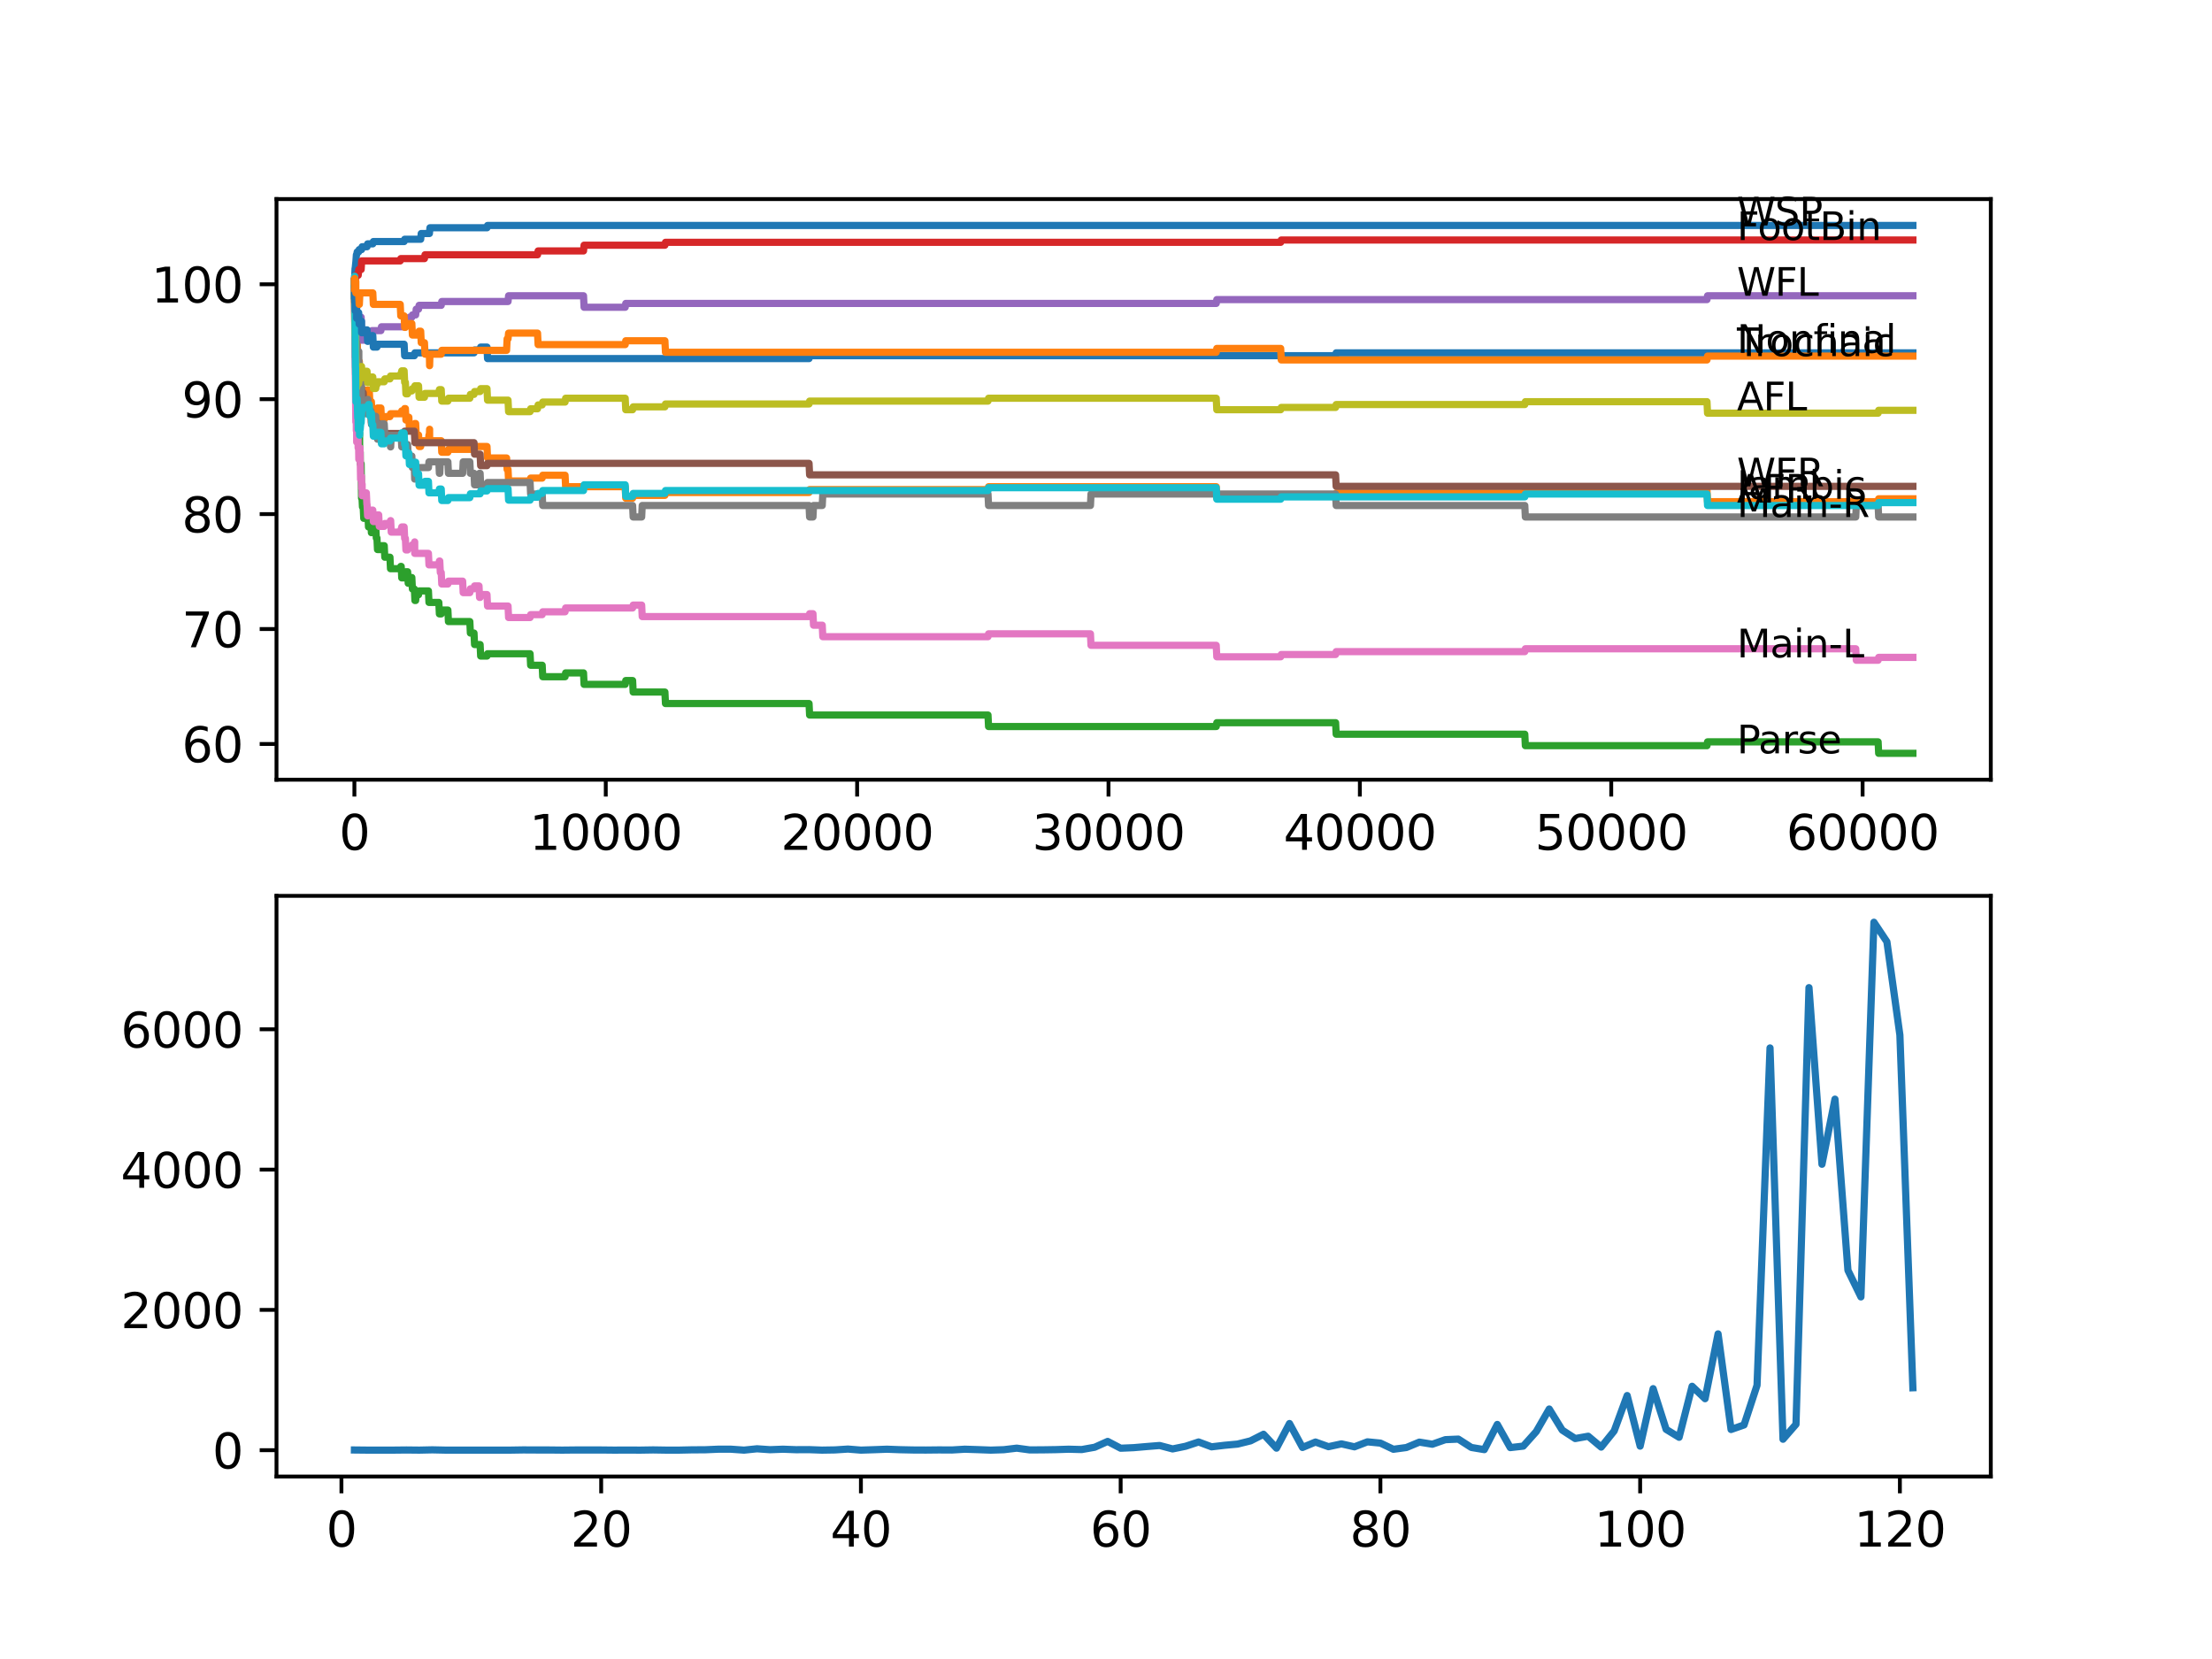 <?xml version="1.0" encoding="utf-8" standalone="no"?>
<!DOCTYPE svg PUBLIC "-//W3C//DTD SVG 1.1//EN"
  "http://www.w3.org/Graphics/SVG/1.1/DTD/svg11.dtd">
<svg xmlns:xlink="http://www.w3.org/1999/xlink" width="460.8pt" height="345.6pt" viewBox="0 0 460.8 345.6" xmlns="http://www.w3.org/2000/svg" version="1.1">
 <defs>
  <style type="text/css">*{stroke-linejoin: round; stroke-linecap: butt}</style>
 </defs>
 <g id="figure_1">
  <g id="patch_1">
   <path d="M 0 345.6 
L 460.8 345.6 
L 460.8 0 
L 0 0 
z
" style="fill: #ffffff"/>
  </g>
  <g id="axes_1">
   <g id="patch_2">
    <path d="M 57.6 162.432 
L 414.72 162.432 
L 414.72 41.472 
L 57.6 41.472 
z
" style="fill: #ffffff"/>
   </g>
   <g id="matplotlib.axis_1">
    <g id="xtick_1">
     <g id="line2d_1">
      <defs>
       <path id="m8a476953d6" d="M 0 0 
L 0 3.5 
" style="stroke: #000000; stroke-width: 0.8"/>
      </defs>
      <g>
       <use xlink:href="#m8a476953d6" x="73.827" y="162.432" style="stroke: #000000; stroke-width: 0.8"/>
      </g>
     </g>
     <g id="text_1">
      <!-- 0 -->
      <g transform="translate(70.646 177.03)scale(0.1 -0.1)">
       <defs>
        <path id="DejaVuSans-30" d="M 2034 4250 
Q 1547 4250 1301 3770 
Q 1056 3291 1056 2328 
Q 1056 1369 1301 889 
Q 1547 409 2034 409 
Q 2525 409 2770 889 
Q 3016 1369 3016 2328 
Q 3016 3291 2770 3770 
Q 2525 4250 2034 4250 
z
M 2034 4750 
Q 2819 4750 3233 4129 
Q 3647 3509 3647 2328 
Q 3647 1150 3233 529 
Q 2819 -91 2034 -91 
Q 1250 -91 836 529 
Q 422 1150 422 2328 
Q 422 3509 836 4129 
Q 1250 4750 2034 4750 
z
" transform="scale(0.016)"/>
       </defs>
       <use xlink:href="#DejaVuSans-30"/>
      </g>
     </g>
    </g>
    <g id="xtick_2">
     <g id="line2d_2">
      <g>
       <use xlink:href="#m8a476953d6" x="126.192" y="162.432" style="stroke: #000000; stroke-width: 0.8"/>
      </g>
     </g>
     <g id="text_2">
      <!-- 10000 -->
      <g transform="translate(110.286 177.03)scale(0.1 -0.1)">
       <defs>
        <path id="DejaVuSans-31" d="M 794 531 
L 1825 531 
L 1825 4091 
L 703 3866 
L 703 4441 
L 1819 4666 
L 2450 4666 
L 2450 531 
L 3481 531 
L 3481 0 
L 794 0 
L 794 531 
z
" transform="scale(0.016)"/>
       </defs>
       <use xlink:href="#DejaVuSans-31"/>
       <use xlink:href="#DejaVuSans-30" x="63.623"/>
       <use xlink:href="#DejaVuSans-30" x="127.246"/>
       <use xlink:href="#DejaVuSans-30" x="190.869"/>
       <use xlink:href="#DejaVuSans-30" x="254.492"/>
      </g>
     </g>
    </g>
    <g id="xtick_3">
     <g id="line2d_3">
      <g>
       <use xlink:href="#m8a476953d6" x="178.556" y="162.432" style="stroke: #000000; stroke-width: 0.8"/>
      </g>
     </g>
     <g id="text_3">
      <!-- 20000 -->
      <g transform="translate(162.65 177.03)scale(0.1 -0.1)">
       <defs>
        <path id="DejaVuSans-32" d="M 1228 531 
L 3431 531 
L 3431 0 
L 469 0 
L 469 531 
Q 828 903 1448 1529 
Q 2069 2156 2228 2338 
Q 2531 2678 2651 2914 
Q 2772 3150 2772 3378 
Q 2772 3750 2511 3984 
Q 2250 4219 1831 4219 
Q 1534 4219 1204 4116 
Q 875 4013 500 3803 
L 500 4441 
Q 881 4594 1212 4672 
Q 1544 4750 1819 4750 
Q 2544 4750 2975 4387 
Q 3406 4025 3406 3419 
Q 3406 3131 3298 2873 
Q 3191 2616 2906 2266 
Q 2828 2175 2409 1742 
Q 1991 1309 1228 531 
z
" transform="scale(0.016)"/>
       </defs>
       <use xlink:href="#DejaVuSans-32"/>
       <use xlink:href="#DejaVuSans-30" x="63.623"/>
       <use xlink:href="#DejaVuSans-30" x="127.246"/>
       <use xlink:href="#DejaVuSans-30" x="190.869"/>
       <use xlink:href="#DejaVuSans-30" x="254.492"/>
      </g>
     </g>
    </g>
    <g id="xtick_4">
     <g id="line2d_4">
      <g>
       <use xlink:href="#m8a476953d6" x="230.921" y="162.432" style="stroke: #000000; stroke-width: 0.8"/>
      </g>
     </g>
     <g id="text_4">
      <!-- 30000 -->
      <g transform="translate(215.015 177.03)scale(0.1 -0.1)">
       <defs>
        <path id="DejaVuSans-33" d="M 2597 2516 
Q 3050 2419 3304 2112 
Q 3559 1806 3559 1356 
Q 3559 666 3084 287 
Q 2609 -91 1734 -91 
Q 1441 -91 1130 -33 
Q 819 25 488 141 
L 488 750 
Q 750 597 1062 519 
Q 1375 441 1716 441 
Q 2309 441 2620 675 
Q 2931 909 2931 1356 
Q 2931 1769 2642 2001 
Q 2353 2234 1838 2234 
L 1294 2234 
L 1294 2753 
L 1863 2753 
Q 2328 2753 2575 2939 
Q 2822 3125 2822 3475 
Q 2822 3834 2567 4026 
Q 2313 4219 1838 4219 
Q 1578 4219 1281 4162 
Q 984 4106 628 3988 
L 628 4550 
Q 988 4650 1302 4700 
Q 1616 4750 1894 4750 
Q 2613 4750 3031 4423 
Q 3450 4097 3450 3541 
Q 3450 3153 3228 2886 
Q 3006 2619 2597 2516 
z
" transform="scale(0.016)"/>
       </defs>
       <use xlink:href="#DejaVuSans-33"/>
       <use xlink:href="#DejaVuSans-30" x="63.623"/>
       <use xlink:href="#DejaVuSans-30" x="127.246"/>
       <use xlink:href="#DejaVuSans-30" x="190.869"/>
       <use xlink:href="#DejaVuSans-30" x="254.492"/>
      </g>
     </g>
    </g>
    <g id="xtick_5">
     <g id="line2d_5">
      <g>
       <use xlink:href="#m8a476953d6" x="283.285" y="162.432" style="stroke: #000000; stroke-width: 0.8"/>
      </g>
     </g>
     <g id="text_5">
      <!-- 40000 -->
      <g transform="translate(267.379 177.03)scale(0.1 -0.1)">
       <defs>
        <path id="DejaVuSans-34" d="M 2419 4116 
L 825 1625 
L 2419 1625 
L 2419 4116 
z
M 2253 4666 
L 3047 4666 
L 3047 1625 
L 3713 1625 
L 3713 1100 
L 3047 1100 
L 3047 0 
L 2419 0 
L 2419 1100 
L 313 1100 
L 313 1709 
L 2253 4666 
z
" transform="scale(0.016)"/>
       </defs>
       <use xlink:href="#DejaVuSans-34"/>
       <use xlink:href="#DejaVuSans-30" x="63.623"/>
       <use xlink:href="#DejaVuSans-30" x="127.246"/>
       <use xlink:href="#DejaVuSans-30" x="190.869"/>
       <use xlink:href="#DejaVuSans-30" x="254.492"/>
      </g>
     </g>
    </g>
    <g id="xtick_6">
     <g id="line2d_6">
      <g>
       <use xlink:href="#m8a476953d6" x="335.65" y="162.432" style="stroke: #000000; stroke-width: 0.8"/>
      </g>
     </g>
     <g id="text_6">
      <!-- 50000 -->
      <g transform="translate(319.744 177.03)scale(0.1 -0.1)">
       <defs>
        <path id="DejaVuSans-35" d="M 691 4666 
L 3169 4666 
L 3169 4134 
L 1269 4134 
L 1269 2991 
Q 1406 3038 1543 3061 
Q 1681 3084 1819 3084 
Q 2600 3084 3056 2656 
Q 3513 2228 3513 1497 
Q 3513 744 3044 326 
Q 2575 -91 1722 -91 
Q 1428 -91 1123 -41 
Q 819 9 494 109 
L 494 744 
Q 775 591 1075 516 
Q 1375 441 1709 441 
Q 2250 441 2565 725 
Q 2881 1009 2881 1497 
Q 2881 1984 2565 2268 
Q 2250 2553 1709 2553 
Q 1456 2553 1204 2497 
Q 953 2441 691 2322 
L 691 4666 
z
" transform="scale(0.016)"/>
       </defs>
       <use xlink:href="#DejaVuSans-35"/>
       <use xlink:href="#DejaVuSans-30" x="63.623"/>
       <use xlink:href="#DejaVuSans-30" x="127.246"/>
       <use xlink:href="#DejaVuSans-30" x="190.869"/>
       <use xlink:href="#DejaVuSans-30" x="254.492"/>
      </g>
     </g>
    </g>
    <g id="xtick_7">
     <g id="line2d_7">
      <g>
       <use xlink:href="#m8a476953d6" x="388.014" y="162.432" style="stroke: #000000; stroke-width: 0.8"/>
      </g>
     </g>
     <g id="text_7">
      <!-- 60000 -->
      <g transform="translate(372.108 177.03)scale(0.1 -0.1)">
       <defs>
        <path id="DejaVuSans-36" d="M 2113 2584 
Q 1688 2584 1439 2293 
Q 1191 2003 1191 1497 
Q 1191 994 1439 701 
Q 1688 409 2113 409 
Q 2538 409 2786 701 
Q 3034 994 3034 1497 
Q 3034 2003 2786 2293 
Q 2538 2584 2113 2584 
z
M 3366 4563 
L 3366 3988 
Q 3128 4100 2886 4159 
Q 2644 4219 2406 4219 
Q 1781 4219 1451 3797 
Q 1122 3375 1075 2522 
Q 1259 2794 1537 2939 
Q 1816 3084 2150 3084 
Q 2853 3084 3261 2657 
Q 3669 2231 3669 1497 
Q 3669 778 3244 343 
Q 2819 -91 2113 -91 
Q 1303 -91 875 529 
Q 447 1150 447 2328 
Q 447 3434 972 4092 
Q 1497 4750 2381 4750 
Q 2619 4750 2861 4703 
Q 3103 4656 3366 4563 
z
" transform="scale(0.016)"/>
       </defs>
       <use xlink:href="#DejaVuSans-36"/>
       <use xlink:href="#DejaVuSans-30" x="63.623"/>
       <use xlink:href="#DejaVuSans-30" x="127.246"/>
       <use xlink:href="#DejaVuSans-30" x="190.869"/>
       <use xlink:href="#DejaVuSans-30" x="254.492"/>
      </g>
     </g>
    </g>
   </g>
   <g id="matplotlib.axis_2">
    <g id="ytick_1">
     <g id="line2d_8">
      <defs>
       <path id="md8bf2d3e0a" d="M 0 0 
L -3.5 0 
" style="stroke: #000000; stroke-width: 0.8"/>
      </defs>
      <g>
       <use xlink:href="#md8bf2d3e0a" x="57.6" y="154.979" style="stroke: #000000; stroke-width: 0.8"/>
      </g>
     </g>
     <g id="text_8">
      <!-- 60 -->
      <g transform="translate(37.875 158.778)scale(0.1 -0.1)">
       <use xlink:href="#DejaVuSans-36"/>
       <use xlink:href="#DejaVuSans-30" x="63.623"/>
      </g>
     </g>
    </g>
    <g id="ytick_2">
     <g id="line2d_9">
      <g>
       <use xlink:href="#md8bf2d3e0a" x="57.6" y="131.039" style="stroke: #000000; stroke-width: 0.8"/>
      </g>
     </g>
     <g id="text_9">
      <!-- 70 -->
      <g transform="translate(37.875 134.838)scale(0.1 -0.1)">
       <defs>
        <path id="DejaVuSans-37" d="M 525 4666 
L 3525 4666 
L 3525 4397 
L 1831 0 
L 1172 0 
L 2766 4134 
L 525 4134 
L 525 4666 
z
" transform="scale(0.016)"/>
       </defs>
       <use xlink:href="#DejaVuSans-37"/>
       <use xlink:href="#DejaVuSans-30" x="63.623"/>
      </g>
     </g>
    </g>
    <g id="ytick_3">
     <g id="line2d_10">
      <g>
       <use xlink:href="#md8bf2d3e0a" x="57.6" y="107.099" style="stroke: #000000; stroke-width: 0.8"/>
      </g>
     </g>
     <g id="text_10">
      <!-- 80 -->
      <g transform="translate(37.875 110.898)scale(0.1 -0.1)">
       <defs>
        <path id="DejaVuSans-38" d="M 2034 2216 
Q 1584 2216 1326 1975 
Q 1069 1734 1069 1313 
Q 1069 891 1326 650 
Q 1584 409 2034 409 
Q 2484 409 2743 651 
Q 3003 894 3003 1313 
Q 3003 1734 2745 1975 
Q 2488 2216 2034 2216 
z
M 1403 2484 
Q 997 2584 770 2862 
Q 544 3141 544 3541 
Q 544 4100 942 4425 
Q 1341 4750 2034 4750 
Q 2731 4750 3128 4425 
Q 3525 4100 3525 3541 
Q 3525 3141 3298 2862 
Q 3072 2584 2669 2484 
Q 3125 2378 3379 2068 
Q 3634 1759 3634 1313 
Q 3634 634 3220 271 
Q 2806 -91 2034 -91 
Q 1263 -91 848 271 
Q 434 634 434 1313 
Q 434 1759 690 2068 
Q 947 2378 1403 2484 
z
M 1172 3481 
Q 1172 3119 1398 2916 
Q 1625 2713 2034 2713 
Q 2441 2713 2670 2916 
Q 2900 3119 2900 3481 
Q 2900 3844 2670 4047 
Q 2441 4250 2034 4250 
Q 1625 4250 1398 4047 
Q 1172 3844 1172 3481 
z
" transform="scale(0.016)"/>
       </defs>
       <use xlink:href="#DejaVuSans-38"/>
       <use xlink:href="#DejaVuSans-30" x="63.623"/>
      </g>
     </g>
    </g>
    <g id="ytick_4">
     <g id="line2d_11">
      <g>
       <use xlink:href="#md8bf2d3e0a" x="57.6" y="83.159" style="stroke: #000000; stroke-width: 0.8"/>
      </g>
     </g>
     <g id="text_11">
      <!-- 90 -->
      <g transform="translate(37.875 86.958)scale(0.1 -0.1)">
       <defs>
        <path id="DejaVuSans-39" d="M 703 97 
L 703 672 
Q 941 559 1184 500 
Q 1428 441 1663 441 
Q 2288 441 2617 861 
Q 2947 1281 2994 2138 
Q 2813 1869 2534 1725 
Q 2256 1581 1919 1581 
Q 1219 1581 811 2004 
Q 403 2428 403 3163 
Q 403 3881 828 4315 
Q 1253 4750 1959 4750 
Q 2769 4750 3195 4129 
Q 3622 3509 3622 2328 
Q 3622 1225 3098 567 
Q 2575 -91 1691 -91 
Q 1453 -91 1209 -44 
Q 966 3 703 97 
z
M 1959 2075 
Q 2384 2075 2632 2365 
Q 2881 2656 2881 3163 
Q 2881 3666 2632 3958 
Q 2384 4250 1959 4250 
Q 1534 4250 1286 3958 
Q 1038 3666 1038 3163 
Q 1038 2656 1286 2365 
Q 1534 2075 1959 2075 
z
" transform="scale(0.016)"/>
       </defs>
       <use xlink:href="#DejaVuSans-39"/>
       <use xlink:href="#DejaVuSans-30" x="63.623"/>
      </g>
     </g>
    </g>
    <g id="ytick_5">
     <g id="line2d_12">
      <g>
       <use xlink:href="#md8bf2d3e0a" x="57.6" y="59.219" style="stroke: #000000; stroke-width: 0.8"/>
      </g>
     </g>
     <g id="text_12">
      <!-- 100 -->
      <g transform="translate(31.512 63.019)scale(0.1 -0.1)">
       <use xlink:href="#DejaVuSans-31"/>
       <use xlink:href="#DejaVuSans-30" x="63.623"/>
       <use xlink:href="#DejaVuSans-30" x="127.246"/>
      </g>
     </g>
    </g>
   </g>
   <g id="line2d_13">
    <path d="M 73.833 58.621 
L 73.843 58.621 
L 73.964 55.948 
L 73.99 55.948 
L 74.11 54.751 
L 74.121 54.751 
L 74.246 53.075 
L 74.299 53.075 
L 74.414 52.476 
L 74.712 52.476 
L 74.828 51.998 
L 75.32 51.998 
L 75.435 51.399 
L 76.461 51.399 
L 76.577 50.801 
L 77.661 50.801 
L 77.776 50.322 
L 84.185 50.322 
L 84.3 49.843 
L 87.636 49.843 
L 87.751 48.646 
L 89.453 48.646 
L 89.568 47.449 
L 101.45 47.449 
L 101.565 46.97 
L 398.487 46.97 
L 398.487 46.97 
" clip-path="url(#p1caf378b0f)" style="fill: none; stroke: #1f77b4; stroke-width: 1.5; stroke-linecap: square"/>
   </g>
   <g id="line2d_14">
    <path d="M 73.833 59.219 
L 73.843 59.219 
L 73.848 58.022 
L 73.911 67.12 
L 73.922 66.521 
L 73.99 71.309 
L 74.037 69.713 
L 74.047 69.713 
L 74.089 68.317 
L 74.1 73.105 
L 74.126 73.105 
L 74.152 73.105 
L 74.278 71.309 
L 74.304 71.309 
L 74.409 70.711 
L 74.524 74.7 
L 74.555 74.7 
L 74.602 74.102 
L 74.608 76.496 
L 74.65 76.496 
L 74.749 76.496 
L 74.859 75.299 
L 74.906 82.481 
L 74.98 81.284 
L 75.037 81.284 
L 75.042 83.678 
L 75.147 83.079 
L 75.252 83.079 
L 75.372 81.882 
L 75.66 81.882 
L 75.775 81.284 
L 76.922 81.284 
L 77.037 83.678 
L 77.367 83.678 
L 77.483 86.072 
L 77.661 86.072 
L 77.776 85.593 
L 78.525 85.593 
L 78.64 84.995 
L 79.347 84.995 
L 79.462 87.389 
L 80.043 87.389 
L 80.158 86.79 
L 81.232 86.79 
L 81.347 86.192 
L 83.578 86.192 
L 83.693 85.593 
L 84.185 85.593 
L 84.3 85.114 
L 84.447 85.114 
L 84.562 87.508 
L 84.918 87.508 
L 85.033 86.91 
L 85.17 86.91 
L 85.285 89.304 
L 85.793 89.304 
L 85.908 88.825 
L 86.322 88.825 
L 86.437 88.226 
L 86.589 88.226 
L 86.704 90.62 
L 87.191 90.62 
L 87.306 93.014 
L 87.636 93.014 
L 87.751 91.817 
L 89.249 91.817 
L 89.364 90.62 
L 89.453 90.62 
L 89.495 89.423 
L 89.5 91.817 
L 89.558 91.817 
L 91.914 91.817 
L 92.029 94.211 
L 93.302 94.211 
L 93.417 93.613 
L 98.743 93.613 
L 98.858 93.014 
L 101.45 93.014 
L 101.565 95.408 
L 105.529 95.408 
L 105.644 97.802 
L 105.833 97.802 
L 105.948 100.196 
L 110.425 100.196 
L 110.54 99.598 
L 112.944 99.598 
L 113.059 98.999 
L 117.714 98.999 
L 117.829 101.393 
L 130.24 101.393 
L 130.355 103.787 
L 131.784 103.787 
L 131.9 103.189 
L 138.513 103.189 
L 138.629 102.59 
L 168.539 102.59 
L 168.654 101.992 
L 205.817 101.992 
L 205.933 101.393 
L 253.364 101.393 
L 253.48 103.787 
L 266.791 103.787 
L 266.906 103.309 
L 278.232 103.309 
L 278.347 102.71 
L 317.642 102.71 
L 317.757 102.112 
L 355.596 102.112 
L 355.711 104.506 
L 391.245 104.506 
L 391.36 103.907 
L 398.487 103.907 
L 398.487 103.907 
" clip-path="url(#p1caf378b0f)" style="fill: none; stroke: #ff7f0e; stroke-width: 1.5; stroke-linecap: square"/>
   </g>
   <g id="line2d_15">
    <path d="M 73.833 59.219 
L 73.843 59.219 
L 73.969 67.439 
L 73.974 67.439 
L 74.089 78.012 
L 74.1 76.217 
L 74.121 76.217 
L 74.152 75.738 
L 74.157 78.132 
L 74.21 78.132 
L 74.225 78.132 
L 74.341 82.321 
L 74.409 82.321 
L 74.445 81.124 
L 74.451 83.518 
L 74.513 83.518 
L 74.519 83.518 
L 74.555 82.321 
L 74.561 84.715 
L 74.623 83.518 
L 74.712 88.306 
L 74.744 87.827 
L 74.749 87.827 
L 74.87 92.615 
L 74.875 92.615 
L 74.906 90.221 
L 74.927 95.009 
L 74.974 95.009 
L 75.037 95.009 
L 75.042 94.211 
L 75.048 96.605 
L 75.137 96.605 
L 75.231 96.605 
L 75.32 103.787 
L 75.351 103.189 
L 75.393 103.189 
L 75.508 105.583 
L 75.66 105.583 
L 75.775 107.977 
L 76.461 107.977 
L 76.577 107.378 
L 76.65 107.378 
L 76.765 109.772 
L 76.922 109.772 
L 77.037 108.575 
L 77.273 108.575 
L 77.367 110.969 
L 77.383 110.171 
L 77.661 110.171 
L 77.776 109.693 
L 78.273 109.693 
L 78.388 112.087 
L 78.525 112.087 
L 78.64 114.481 
L 79.347 114.481 
L 79.462 113.683 
L 80.043 113.683 
L 80.158 116.077 
L 81.232 116.077 
L 81.347 118.47 
L 83.374 118.47 
L 83.489 117.992 
L 83.578 117.992 
L 83.693 120.386 
L 84.185 120.386 
L 84.3 119.907 
L 84.447 119.907 
L 84.562 119.109 
L 84.918 119.109 
L 85.033 121.503 
L 85.17 121.503 
L 85.285 120.306 
L 85.793 120.306 
L 85.908 122.7 
L 86.322 122.7 
L 86.437 125.094 
L 86.589 125.094 
L 86.704 123.897 
L 87.191 123.897 
L 87.306 123.099 
L 89.249 123.099 
L 89.364 125.493 
L 91.417 125.493 
L 91.532 127.887 
L 91.914 127.887 
L 92.029 127.089 
L 93.302 127.089 
L 93.417 129.483 
L 97.873 129.483 
L 97.988 131.877 
L 98.743 131.877 
L 98.858 134.271 
L 100.015 134.271 
L 100.13 136.665 
L 101.45 136.665 
L 101.565 136.186 
L 110.425 136.186 
L 110.54 138.58 
L 112.944 138.58 
L 113.059 140.974 
L 117.714 140.974 
L 117.829 140.176 
L 121.558 140.176 
L 121.673 142.57 
L 130.24 142.57 
L 130.355 141.772 
L 131.784 141.772 
L 131.9 144.166 
L 138.513 144.166 
L 138.629 146.56 
L 168.539 146.56 
L 168.654 148.954 
L 205.817 148.954 
L 205.933 151.348 
L 253.364 151.348 
L 253.48 150.55 
L 278.232 150.55 
L 278.347 152.944 
L 317.642 152.944 
L 317.757 155.338 
L 355.596 155.338 
L 355.711 154.54 
L 391.245 154.54 
L 391.36 156.934 
L 398.487 156.934 
L 398.487 156.934 
" clip-path="url(#p1caf378b0f)" style="fill: none; stroke: #2ca02c; stroke-width: 1.5; stroke-linecap: square"/>
   </g>
   <g id="line2d_16">
    <path d="M 73.833 59.219 
L 73.848 59.219 
L 73.859 58.142 
L 73.864 60.536 
L 73.953 59.539 
L 73.974 59.539 
L 74.095 57.344 
L 74.623 57.344 
L 74.739 56.147 
L 75.231 56.147 
L 75.346 54.352 
L 83.374 54.352 
L 83.489 53.873 
L 88.421 53.873 
L 88.537 53.075 
L 111.98 53.075 
L 112.095 52.277 
L 121.558 52.277 
L 121.673 51.08 
L 138.513 51.08 
L 138.629 50.481 
L 266.791 50.481 
L 266.906 50.003 
L 398.487 50.003 
L 398.487 50.003 
" clip-path="url(#p1caf378b0f)" style="fill: none; stroke: #d62728; stroke-width: 1.5; stroke-linecap: square"/>
   </g>
   <g id="line2d_17">
    <path d="M 73.833 61.613 
L 73.843 61.613 
L 73.911 65.324 
L 73.958 64.845 
L 73.974 64.845 
L 74.089 70.032 
L 74.21 67.758 
L 74.225 67.758 
L 74.341 70.152 
L 74.409 70.152 
L 74.529 67.758 
L 74.602 67.758 
L 74.623 66.561 
L 74.629 68.955 
L 74.707 68.955 
L 74.712 68.955 
L 74.828 68.476 
L 74.875 68.476 
L 74.995 66.082 
L 75.231 66.082 
L 75.351 70.87 
L 76.922 70.87 
L 77.037 69.673 
L 77.367 69.673 
L 77.483 68.875 
L 79.347 68.875 
L 79.462 68.077 
L 84.447 68.077 
L 84.562 67.279 
L 85.17 67.279 
L 85.285 66.082 
L 85.793 66.082 
L 85.908 65.603 
L 86.589 65.603 
L 86.704 64.406 
L 87.191 64.406 
L 87.306 63.608 
L 91.914 63.608 
L 92.029 62.81 
L 105.833 62.81 
L 105.948 61.613 
L 121.558 61.613 
L 121.673 64.007 
L 130.24 64.007 
L 130.355 63.209 
L 253.364 63.209 
L 253.48 62.411 
L 355.596 62.411 
L 355.711 61.613 
L 398.487 61.613 
L 398.487 61.613 
" clip-path="url(#p1caf378b0f)" style="fill: none; stroke: #9467bd; stroke-width: 1.5; stroke-linecap: square"/>
   </g>
   <g id="line2d_18">
    <path d="M 73.833 58.621 
L 73.859 58.621 
L 73.985 65.404 
L 73.99 65.404 
L 73.995 64.805 
L 74.032 71.987 
L 74.042 71.987 
L 74.047 71.987 
L 74.121 76.775 
L 74.168 76.296 
L 74.299 76.296 
L 74.304 75.698 
L 74.309 78.092 
L 74.393 78.092 
L 74.555 78.092 
L 74.671 80.486 
L 74.712 80.486 
L 74.828 80.007 
L 75.252 80.007 
L 75.32 82.401 
L 75.362 81.803 
L 75.66 81.803 
L 75.775 84.197 
L 76.461 84.197 
L 76.577 83.598 
L 76.65 83.598 
L 76.765 85.992 
L 77.273 85.992 
L 77.388 88.386 
L 77.661 88.386 
L 77.776 87.907 
L 78.525 87.907 
L 78.64 90.301 
L 84.185 90.301 
L 84.3 89.822 
L 86.322 89.822 
L 86.437 92.216 
L 98.743 92.216 
L 98.858 94.61 
L 100.015 94.61 
L 100.13 97.004 
L 101.45 97.004 
L 101.565 96.526 
L 168.539 96.526 
L 168.654 98.92 
L 278.232 98.92 
L 278.347 101.314 
L 398.487 101.314 
L 398.487 101.314 
" clip-path="url(#p1caf378b0f)" style="fill: none; stroke: #8c564b; stroke-width: 1.5; stroke-linecap: square"/>
   </g>
   <g id="line2d_19">
    <path d="M 73.833 61.613 
L 73.843 61.613 
L 73.979 75.139 
L 73.99 75.139 
L 74.126 87.907 
L 74.152 87.907 
L 74.225 87.309 
L 74.231 89.703 
L 74.246 89.703 
L 74.299 89.703 
L 74.304 92.097 
L 74.409 91.498 
L 74.555 91.498 
L 74.597 90.9 
L 74.602 93.294 
L 74.65 93.294 
L 74.712 93.294 
L 74.749 95.688 
L 74.822 95.089 
L 74.948 93.294 
L 74.995 93.294 
L 75.116 99.877 
L 75.278 99.877 
L 75.32 99.279 
L 75.325 101.673 
L 75.372 101.673 
L 75.393 101.673 
L 75.44 100.875 
L 75.446 103.269 
L 75.493 103.269 
L 75.66 103.269 
L 75.775 102.67 
L 76.315 102.67 
L 76.43 105.064 
L 76.461 105.064 
L 76.577 107.458 
L 76.65 107.458 
L 76.765 106.86 
L 77.273 106.86 
L 77.388 106.261 
L 77.661 106.261 
L 77.776 108.655 
L 78.273 108.655 
L 78.388 107.857 
L 78.525 107.857 
L 78.64 107.259 
L 78.891 107.259 
L 79.006 109.653 
L 80.043 109.653 
L 80.158 109.054 
L 81.232 109.054 
L 81.347 108.456 
L 81.384 108.456 
L 81.499 110.85 
L 83.374 110.85 
L 83.489 110.371 
L 83.578 110.371 
L 83.693 109.772 
L 84.185 109.772 
L 84.3 112.166 
L 84.447 112.166 
L 84.562 114.56 
L 84.918 114.56 
L 85.033 113.962 
L 85.793 113.962 
L 85.908 113.483 
L 86.322 113.483 
L 86.39 112.885 
L 86.395 115.279 
L 86.416 115.279 
L 89.249 115.279 
L 89.364 117.672 
L 91.417 117.672 
L 91.532 116.874 
L 91.61 116.874 
L 91.726 119.268 
L 91.914 119.268 
L 92.029 121.662 
L 93.302 121.662 
L 93.417 121.064 
L 96.376 121.064 
L 96.491 123.458 
L 97.873 123.458 
L 97.988 122.66 
L 98.743 122.66 
L 98.858 122.061 
L 99.785 122.061 
L 99.9 124.455 
L 100.015 124.455 
L 100.13 123.857 
L 101.45 123.857 
L 101.565 126.251 
L 105.833 126.251 
L 105.948 128.645 
L 110.425 128.645 
L 110.54 128.046 
L 112.944 128.046 
L 113.059 127.448 
L 117.714 127.448 
L 117.829 126.65 
L 131.784 126.65 
L 131.9 126.051 
L 133.67 126.051 
L 133.785 128.445 
L 168.539 128.445 
L 168.654 127.847 
L 169.356 127.847 
L 169.471 130.241 
L 171.288 130.241 
L 171.403 132.635 
L 205.817 132.635 
L 205.933 132.036 
L 227.161 132.036 
L 227.276 134.43 
L 253.364 134.43 
L 253.48 136.824 
L 266.791 136.824 
L 266.906 136.346 
L 278.232 136.346 
L 278.347 135.747 
L 317.642 135.747 
L 317.757 135.149 
L 386.585 135.149 
L 386.7 137.543 
L 391.245 137.543 
L 391.36 136.944 
L 398.487 136.944 
L 398.487 136.944 
" clip-path="url(#p1caf378b0f)" style="fill: none; stroke: #e377c2; stroke-width: 1.5; stroke-linecap: square"/>
   </g>
   <g id="line2d_20">
    <path d="M 73.833 58.621 
L 73.854 58.621 
L 73.859 58.022 
L 73.88 62.81 
L 73.911 61.813 
L 74.042 71.987 
L 74.047 71.987 
L 74.058 74.381 
L 74.126 69.514 
L 74.157 71.908 
L 74.299 71.908 
L 74.304 71.309 
L 74.309 73.703 
L 74.393 73.703 
L 74.555 73.703 
L 74.597 76.097 
L 74.665 73.703 
L 74.712 73.703 
L 74.749 73.224 
L 74.754 75.618 
L 74.801 75.618 
L 74.822 75.618 
L 74.948 82.8 
L 74.995 82.8 
L 75.11 79.608 
L 75.252 79.608 
L 75.32 84.396 
L 75.367 83.798 
L 75.393 83.798 
L 75.44 86.192 
L 75.503 83.798 
L 75.66 83.798 
L 75.775 86.192 
L 76.315 86.192 
L 76.43 83.798 
L 76.461 83.798 
L 76.577 83.199 
L 76.65 83.199 
L 76.765 85.593 
L 77.273 85.593 
L 77.367 87.987 
L 77.383 87.189 
L 77.661 87.189 
L 77.776 86.71 
L 78.273 86.71 
L 78.388 89.104 
L 78.525 89.104 
L 78.64 91.498 
L 78.891 91.498 
L 79.006 89.104 
L 79.347 89.104 
L 79.462 88.306 
L 80.043 88.306 
L 80.158 90.7 
L 81.232 90.7 
L 81.347 93.094 
L 81.384 93.094 
L 81.499 90.7 
L 83.578 90.7 
L 83.693 93.094 
L 84.185 93.094 
L 84.3 92.615 
L 84.918 92.615 
L 85.033 95.009 
L 85.793 95.009 
L 85.908 97.403 
L 86.322 97.403 
L 86.39 99.797 
L 86.432 97.403 
L 89.249 97.403 
L 89.364 96.206 
L 91.417 96.206 
L 91.532 98.6 
L 91.61 98.6 
L 91.726 96.206 
L 93.302 96.206 
L 93.417 98.6 
L 96.376 98.6 
L 96.491 96.206 
L 97.873 96.206 
L 97.988 98.6 
L 98.743 98.6 
L 98.858 100.994 
L 99.785 100.994 
L 99.9 98.6 
L 100.015 98.6 
L 100.13 100.994 
L 101.45 100.994 
L 101.565 100.516 
L 110.425 100.516 
L 110.54 102.91 
L 112.944 102.91 
L 113.059 105.304 
L 131.784 105.304 
L 131.9 107.698 
L 133.67 107.698 
L 133.785 105.304 
L 168.539 105.304 
L 168.654 107.698 
L 169.356 107.698 
L 169.471 105.304 
L 171.288 105.304 
L 171.403 102.91 
L 205.817 102.91 
L 205.933 105.304 
L 227.161 105.304 
L 227.276 102.91 
L 278.232 102.91 
L 278.347 105.304 
L 317.642 105.304 
L 317.757 107.698 
L 386.585 107.698 
L 386.7 105.304 
L 391.245 105.304 
L 391.36 107.698 
L 398.487 107.698 
L 398.487 107.698 
" clip-path="url(#p1caf378b0f)" style="fill: none; stroke: #7f7f7f; stroke-width: 1.5; stroke-linecap: square"/>
   </g>
   <g id="line2d_21">
    <path d="M 73.833 61.613 
L 73.843 61.613 
L 73.969 69.753 
L 73.99 69.753 
L 74.053 69.354 
L 74.11 74.142 
L 74.121 74.142 
L 74.236 78.331 
L 74.299 78.331 
L 74.304 80.725 
L 74.409 80.127 
L 74.445 80.127 
L 74.561 78.73 
L 74.707 78.73 
L 74.712 77.533 
L 74.718 79.927 
L 74.812 79.329 
L 74.822 79.329 
L 74.948 77.533 
L 75.042 77.533 
L 75.158 76.935 
L 75.278 76.935 
L 75.32 76.336 
L 75.325 78.73 
L 75.372 78.73 
L 75.393 78.73 
L 75.508 77.932 
L 75.66 77.932 
L 75.775 77.334 
L 76.461 77.334 
L 76.577 79.728 
L 76.65 79.728 
L 76.765 79.129 
L 77.273 79.129 
L 77.388 78.531 
L 77.661 78.531 
L 77.776 80.925 
L 78.273 80.925 
L 78.388 80.127 
L 78.525 80.127 
L 78.64 79.528 
L 80.043 79.528 
L 80.158 78.93 
L 81.232 78.93 
L 81.347 78.331 
L 83.374 78.331 
L 83.489 77.853 
L 83.578 77.853 
L 83.693 77.254 
L 84.185 77.254 
L 84.3 79.648 
L 84.447 79.648 
L 84.562 82.042 
L 84.918 82.042 
L 85.033 81.444 
L 85.793 81.444 
L 85.908 80.965 
L 86.322 80.965 
L 86.437 80.366 
L 87.191 80.366 
L 87.306 82.76 
L 88.421 82.76 
L 88.537 81.962 
L 91.417 81.962 
L 91.532 81.164 
L 91.914 81.164 
L 92.029 83.558 
L 93.302 83.558 
L 93.417 82.96 
L 97.873 82.96 
L 97.988 82.162 
L 98.743 82.162 
L 98.858 81.563 
L 100.015 81.563 
L 100.13 80.965 
L 101.45 80.965 
L 101.565 83.359 
L 105.833 83.359 
L 105.948 85.753 
L 110.425 85.753 
L 110.54 85.154 
L 111.98 85.154 
L 112.095 84.356 
L 112.944 84.356 
L 113.059 83.758 
L 117.714 83.758 
L 117.829 82.96 
L 130.24 82.96 
L 130.355 85.354 
L 131.784 85.354 
L 131.9 84.755 
L 138.513 84.755 
L 138.629 84.157 
L 168.539 84.157 
L 168.654 83.558 
L 205.817 83.558 
L 205.933 82.96 
L 253.364 82.96 
L 253.48 85.354 
L 266.791 85.354 
L 266.906 84.875 
L 278.232 84.875 
L 278.347 84.276 
L 317.642 84.276 
L 317.757 83.678 
L 355.596 83.678 
L 355.711 86.072 
L 391.245 86.072 
L 391.36 85.473 
L 398.487 85.473 
L 398.487 85.473 
" clip-path="url(#p1caf378b0f)" style="fill: none; stroke: #bcbd22; stroke-width: 1.5; stroke-linecap: square"/>
   </g>
   <g id="line2d_22">
    <path d="M 73.833 59.219 
L 73.854 59.219 
L 73.88 57.544 
L 73.917 61.933 
L 74.058 76.496 
L 74.084 76.496 
L 74.152 83.678 
L 74.205 83.079 
L 74.409 83.079 
L 74.524 87.069 
L 74.602 87.069 
L 74.623 89.463 
L 74.712 87.069 
L 74.749 87.069 
L 74.87 85.872 
L 74.875 85.872 
L 74.906 90.66 
L 74.99 89.463 
L 75.037 89.463 
L 75.152 88.067 
L 75.231 88.067 
L 75.351 85.673 
L 75.393 85.673 
L 75.508 84.875 
L 76.65 84.875 
L 76.765 84.276 
L 76.922 84.276 
L 77.037 86.67 
L 77.273 86.67 
L 77.367 86.072 
L 77.483 88.466 
L 77.661 88.466 
L 77.776 90.86 
L 78.273 90.86 
L 78.388 90.062 
L 79.347 90.062 
L 79.462 92.456 
L 80.043 92.456 
L 80.158 91.857 
L 81.232 91.857 
L 81.347 91.259 
L 83.374 91.259 
L 83.489 90.78 
L 83.578 90.78 
L 83.693 90.182 
L 84.185 90.182 
L 84.3 92.576 
L 84.447 92.576 
L 84.562 94.97 
L 84.918 94.97 
L 85.033 94.371 
L 85.17 94.371 
L 85.285 96.765 
L 85.793 96.765 
L 85.908 96.286 
L 86.589 96.286 
L 86.704 98.68 
L 87.191 98.68 
L 87.306 101.074 
L 88.421 101.074 
L 88.537 100.276 
L 89.249 100.276 
L 89.364 102.67 
L 91.417 102.67 
L 91.532 101.872 
L 91.914 101.872 
L 92.029 104.266 
L 93.302 104.266 
L 93.417 103.668 
L 97.873 103.668 
L 97.988 102.87 
L 100.015 102.87 
L 100.13 102.271 
L 101.45 102.271 
L 101.565 101.792 
L 105.833 101.792 
L 105.948 104.186 
L 110.425 104.186 
L 110.54 103.588 
L 111.98 103.588 
L 112.095 102.79 
L 112.944 102.79 
L 113.059 102.191 
L 121.558 102.191 
L 121.673 100.994 
L 130.24 100.994 
L 130.355 103.388 
L 131.784 103.388 
L 131.9 102.79 
L 138.513 102.79 
L 138.629 102.191 
L 205.817 102.191 
L 205.933 101.593 
L 253.364 101.593 
L 253.48 103.987 
L 266.791 103.987 
L 266.906 103.508 
L 317.642 103.508 
L 317.757 102.91 
L 355.596 102.91 
L 355.711 105.304 
L 391.245 105.304 
L 391.36 104.705 
L 398.487 104.705 
L 398.487 104.705 
" clip-path="url(#p1caf378b0f)" style="fill: none; stroke: #17becf; stroke-width: 1.5; stroke-linecap: square"/>
   </g>
   <g id="line2d_23">
    <path d="M 73.833 61.613 
L 73.859 61.613 
L 73.906 60.536 
L 73.911 62.93 
L 73.958 62.332 
L 73.99 62.332 
L 73.995 64.726 
L 74.089 61.534 
L 74.095 61.534 
L 74.121 61.534 
L 74.236 63.928 
L 74.299 63.928 
L 74.304 66.322 
L 74.409 65.723 
L 74.555 65.723 
L 74.671 65.125 
L 74.712 65.125 
L 74.828 67.519 
L 75.252 67.519 
L 75.32 66.92 
L 75.325 69.314 
L 75.346 69.314 
L 75.66 69.314 
L 75.775 68.716 
L 76.461 68.716 
L 76.577 71.11 
L 76.65 71.11 
L 76.765 70.511 
L 77.273 70.511 
L 77.388 69.913 
L 77.661 69.913 
L 77.776 72.307 
L 78.525 72.307 
L 78.64 71.708 
L 84.185 71.708 
L 84.3 74.102 
L 86.322 74.102 
L 86.437 73.503 
L 98.743 73.503 
L 98.858 72.905 
L 100.015 72.905 
L 100.13 72.307 
L 101.45 72.307 
L 101.565 74.7 
L 168.539 74.7 
L 168.654 74.102 
L 278.232 74.102 
L 278.347 73.503 
L 398.487 73.503 
L 398.487 73.503 
" clip-path="url(#p1caf378b0f)" style="fill: none; stroke: #1f77b4; stroke-width: 1.5; stroke-linecap: square"/>
   </g>
   <g id="line2d_24">
    <path d="M 73.833 58.621 
L 73.854 58.621 
L 73.88 58.022 
L 73.885 60.416 
L 73.948 60.416 
L 73.958 60.416 
L 74.074 59.219 
L 74.095 59.219 
L 74.121 58.621 
L 74.126 61.015 
L 74.189 61.015 
L 74.712 61.015 
L 74.828 63.409 
L 74.859 63.409 
L 74.974 61.015 
L 77.661 61.015 
L 77.776 63.409 
L 83.374 63.409 
L 83.489 65.803 
L 84.185 65.803 
L 84.3 68.197 
L 84.447 68.197 
L 84.562 67.399 
L 85.793 67.399 
L 85.908 69.793 
L 87.191 69.793 
L 87.306 68.995 
L 87.636 68.995 
L 87.751 71.389 
L 88.421 71.389 
L 88.537 73.783 
L 89.453 73.783 
L 89.495 76.177 
L 89.563 73.783 
L 91.914 73.783 
L 92.029 72.985 
L 105.529 72.985 
L 105.644 70.591 
L 105.833 70.591 
L 105.948 69.394 
L 111.98 69.394 
L 112.095 71.788 
L 130.24 71.788 
L 130.355 70.99 
L 138.513 70.99 
L 138.629 73.384 
L 253.364 73.384 
L 253.48 72.586 
L 266.791 72.586 
L 266.906 74.98 
L 355.596 74.98 
L 355.711 74.182 
L 398.487 74.182 
L 398.487 74.182 
" clip-path="url(#p1caf378b0f)" style="fill: none; stroke: #ff7f0e; stroke-width: 1.5; stroke-linecap: square"/>
   </g>
   <g id="patch_3">
    <path d="M 57.6 162.432 
L 57.6 41.472 
" style="fill: none; stroke: #000000; stroke-width: 0.8; stroke-linejoin: miter; stroke-linecap: square"/>
   </g>
   <g id="patch_4">
    <path d="M 414.72 162.432 
L 414.72 41.472 
" style="fill: none; stroke: #000000; stroke-width: 0.8; stroke-linejoin: miter; stroke-linecap: square"/>
   </g>
   <g id="patch_5">
    <path d="M 57.6 162.432 
L 414.72 162.432 
" style="fill: none; stroke: #000000; stroke-width: 0.8; stroke-linejoin: miter; stroke-linecap: square"/>
   </g>
   <g id="patch_6">
    <path d="M 57.6 41.472 
L 414.72 41.472 
" style="fill: none; stroke: #000000; stroke-width: 0.8; stroke-linejoin: miter; stroke-linecap: square"/>
   </g>
   <g id="text_13">
    <!-- WSP -->
    <g transform="translate(361.832 46.97)scale(0.08 -0.08)">
     <defs>
      <path id="DejaVuSans-57" d="M 213 4666 
L 850 4666 
L 1831 722 
L 2809 4666 
L 3519 4666 
L 4500 722 
L 5478 4666 
L 6119 4666 
L 4947 0 
L 4153 0 
L 3169 4050 
L 2175 0 
L 1381 0 
L 213 4666 
z
" transform="scale(0.016)"/>
      <path id="DejaVuSans-53" d="M 3425 4513 
L 3425 3897 
Q 3066 4069 2747 4153 
Q 2428 4238 2131 4238 
Q 1616 4238 1336 4038 
Q 1056 3838 1056 3469 
Q 1056 3159 1242 3001 
Q 1428 2844 1947 2747 
L 2328 2669 
Q 3034 2534 3370 2195 
Q 3706 1856 3706 1288 
Q 3706 609 3251 259 
Q 2797 -91 1919 -91 
Q 1588 -91 1214 -16 
Q 841 59 441 206 
L 441 856 
Q 825 641 1194 531 
Q 1563 422 1919 422 
Q 2459 422 2753 634 
Q 3047 847 3047 1241 
Q 3047 1584 2836 1778 
Q 2625 1972 2144 2069 
L 1759 2144 
Q 1053 2284 737 2584 
Q 422 2884 422 3419 
Q 422 4038 858 4394 
Q 1294 4750 2059 4750 
Q 2388 4750 2728 4690 
Q 3069 4631 3425 4513 
z
" transform="scale(0.016)"/>
      <path id="DejaVuSans-50" d="M 1259 4147 
L 1259 2394 
L 2053 2394 
Q 2494 2394 2734 2622 
Q 2975 2850 2975 3272 
Q 2975 3691 2734 3919 
Q 2494 4147 2053 4147 
L 1259 4147 
z
M 628 4666 
L 2053 4666 
Q 2838 4666 3239 4311 
Q 3641 3956 3641 3272 
Q 3641 2581 3239 2228 
Q 2838 1875 2053 1875 
L 1259 1875 
L 1259 0 
L 628 0 
L 628 4666 
z
" transform="scale(0.016)"/>
     </defs>
     <use xlink:href="#DejaVuSans-57"/>
     <use xlink:href="#DejaVuSans-53" x="98.877"/>
     <use xlink:href="#DejaVuSans-50" x="162.354"/>
    </g>
   </g>
   <g id="text_14">
    <!-- Iambic -->
    <g transform="translate(361.832 103.907)scale(0.08 -0.08)">
     <defs>
      <path id="DejaVuSans-49" d="M 628 4666 
L 1259 4666 
L 1259 0 
L 628 0 
L 628 4666 
z
" transform="scale(0.016)"/>
      <path id="DejaVuSans-61" d="M 2194 1759 
Q 1497 1759 1228 1600 
Q 959 1441 959 1056 
Q 959 750 1161 570 
Q 1363 391 1709 391 
Q 2188 391 2477 730 
Q 2766 1069 2766 1631 
L 2766 1759 
L 2194 1759 
z
M 3341 1997 
L 3341 0 
L 2766 0 
L 2766 531 
Q 2569 213 2275 61 
Q 1981 -91 1556 -91 
Q 1019 -91 701 211 
Q 384 513 384 1019 
Q 384 1609 779 1909 
Q 1175 2209 1959 2209 
L 2766 2209 
L 2766 2266 
Q 2766 2663 2505 2880 
Q 2244 3097 1772 3097 
Q 1472 3097 1187 3025 
Q 903 2953 641 2809 
L 641 3341 
Q 956 3463 1253 3523 
Q 1550 3584 1831 3584 
Q 2591 3584 2966 3190 
Q 3341 2797 3341 1997 
z
" transform="scale(0.016)"/>
      <path id="DejaVuSans-6d" d="M 3328 2828 
Q 3544 3216 3844 3400 
Q 4144 3584 4550 3584 
Q 5097 3584 5394 3201 
Q 5691 2819 5691 2113 
L 5691 0 
L 5113 0 
L 5113 2094 
Q 5113 2597 4934 2840 
Q 4756 3084 4391 3084 
Q 3944 3084 3684 2787 
Q 3425 2491 3425 1978 
L 3425 0 
L 2847 0 
L 2847 2094 
Q 2847 2600 2669 2842 
Q 2491 3084 2119 3084 
Q 1678 3084 1418 2786 
Q 1159 2488 1159 1978 
L 1159 0 
L 581 0 
L 581 3500 
L 1159 3500 
L 1159 2956 
Q 1356 3278 1631 3431 
Q 1906 3584 2284 3584 
Q 2666 3584 2933 3390 
Q 3200 3197 3328 2828 
z
" transform="scale(0.016)"/>
      <path id="DejaVuSans-62" d="M 3116 1747 
Q 3116 2381 2855 2742 
Q 2594 3103 2138 3103 
Q 1681 3103 1420 2742 
Q 1159 2381 1159 1747 
Q 1159 1113 1420 752 
Q 1681 391 2138 391 
Q 2594 391 2855 752 
Q 3116 1113 3116 1747 
z
M 1159 2969 
Q 1341 3281 1617 3432 
Q 1894 3584 2278 3584 
Q 2916 3584 3314 3078 
Q 3713 2572 3713 1747 
Q 3713 922 3314 415 
Q 2916 -91 2278 -91 
Q 1894 -91 1617 61 
Q 1341 213 1159 525 
L 1159 0 
L 581 0 
L 581 4863 
L 1159 4863 
L 1159 2969 
z
" transform="scale(0.016)"/>
      <path id="DejaVuSans-69" d="M 603 3500 
L 1178 3500 
L 1178 0 
L 603 0 
L 603 3500 
z
M 603 4863 
L 1178 4863 
L 1178 4134 
L 603 4134 
L 603 4863 
z
" transform="scale(0.016)"/>
      <path id="DejaVuSans-63" d="M 3122 3366 
L 3122 2828 
Q 2878 2963 2633 3030 
Q 2388 3097 2138 3097 
Q 1578 3097 1268 2742 
Q 959 2388 959 1747 
Q 959 1106 1268 751 
Q 1578 397 2138 397 
Q 2388 397 2633 464 
Q 2878 531 3122 666 
L 3122 134 
Q 2881 22 2623 -34 
Q 2366 -91 2075 -91 
Q 1284 -91 818 406 
Q 353 903 353 1747 
Q 353 2603 823 3093 
Q 1294 3584 2113 3584 
Q 2378 3584 2631 3529 
Q 2884 3475 3122 3366 
z
" transform="scale(0.016)"/>
     </defs>
     <use xlink:href="#DejaVuSans-49"/>
     <use xlink:href="#DejaVuSans-61" x="29.492"/>
     <use xlink:href="#DejaVuSans-6d" x="90.771"/>
     <use xlink:href="#DejaVuSans-62" x="188.184"/>
     <use xlink:href="#DejaVuSans-69" x="251.66"/>
     <use xlink:href="#DejaVuSans-63" x="279.443"/>
    </g>
   </g>
   <g id="text_15">
    <!-- Parse -->
    <g transform="translate(361.832 156.934)scale(0.08 -0.08)">
     <defs>
      <path id="DejaVuSans-72" d="M 2631 2963 
Q 2534 3019 2420 3045 
Q 2306 3072 2169 3072 
Q 1681 3072 1420 2755 
Q 1159 2438 1159 1844 
L 1159 0 
L 581 0 
L 581 3500 
L 1159 3500 
L 1159 2956 
Q 1341 3275 1631 3429 
Q 1922 3584 2338 3584 
Q 2397 3584 2469 3576 
Q 2541 3569 2628 3553 
L 2631 2963 
z
" transform="scale(0.016)"/>
      <path id="DejaVuSans-73" d="M 2834 3397 
L 2834 2853 
Q 2591 2978 2328 3040 
Q 2066 3103 1784 3103 
Q 1356 3103 1142 2972 
Q 928 2841 928 2578 
Q 928 2378 1081 2264 
Q 1234 2150 1697 2047 
L 1894 2003 
Q 2506 1872 2764 1633 
Q 3022 1394 3022 966 
Q 3022 478 2636 193 
Q 2250 -91 1575 -91 
Q 1294 -91 989 -36 
Q 684 19 347 128 
L 347 722 
Q 666 556 975 473 
Q 1284 391 1588 391 
Q 1994 391 2212 530 
Q 2431 669 2431 922 
Q 2431 1156 2273 1281 
Q 2116 1406 1581 1522 
L 1381 1569 
Q 847 1681 609 1914 
Q 372 2147 372 2553 
Q 372 3047 722 3315 
Q 1072 3584 1716 3584 
Q 2034 3584 2315 3537 
Q 2597 3491 2834 3397 
z
" transform="scale(0.016)"/>
      <path id="DejaVuSans-65" d="M 3597 1894 
L 3597 1613 
L 953 1613 
Q 991 1019 1311 708 
Q 1631 397 2203 397 
Q 2534 397 2845 478 
Q 3156 559 3463 722 
L 3463 178 
Q 3153 47 2828 -22 
Q 2503 -91 2169 -91 
Q 1331 -91 842 396 
Q 353 884 353 1716 
Q 353 2575 817 3079 
Q 1281 3584 2069 3584 
Q 2775 3584 3186 3129 
Q 3597 2675 3597 1894 
z
M 3022 2063 
Q 3016 2534 2758 2815 
Q 2500 3097 2075 3097 
Q 1594 3097 1305 2825 
Q 1016 2553 972 2059 
L 3022 2063 
z
" transform="scale(0.016)"/>
     </defs>
     <use xlink:href="#DejaVuSans-50"/>
     <use xlink:href="#DejaVuSans-61" x="55.803"/>
     <use xlink:href="#DejaVuSans-72" x="117.082"/>
     <use xlink:href="#DejaVuSans-73" x="158.195"/>
     <use xlink:href="#DejaVuSans-65" x="210.295"/>
    </g>
   </g>
   <g id="text_16">
    <!-- FootBin -->
    <g transform="translate(361.832 50.003)scale(0.08 -0.08)">
     <defs>
      <path id="DejaVuSans-46" d="M 628 4666 
L 3309 4666 
L 3309 4134 
L 1259 4134 
L 1259 2759 
L 3109 2759 
L 3109 2228 
L 1259 2228 
L 1259 0 
L 628 0 
L 628 4666 
z
" transform="scale(0.016)"/>
      <path id="DejaVuSans-6f" d="M 1959 3097 
Q 1497 3097 1228 2736 
Q 959 2375 959 1747 
Q 959 1119 1226 758 
Q 1494 397 1959 397 
Q 2419 397 2687 759 
Q 2956 1122 2956 1747 
Q 2956 2369 2687 2733 
Q 2419 3097 1959 3097 
z
M 1959 3584 
Q 2709 3584 3137 3096 
Q 3566 2609 3566 1747 
Q 3566 888 3137 398 
Q 2709 -91 1959 -91 
Q 1206 -91 779 398 
Q 353 888 353 1747 
Q 353 2609 779 3096 
Q 1206 3584 1959 3584 
z
" transform="scale(0.016)"/>
      <path id="DejaVuSans-74" d="M 1172 4494 
L 1172 3500 
L 2356 3500 
L 2356 3053 
L 1172 3053 
L 1172 1153 
Q 1172 725 1289 603 
Q 1406 481 1766 481 
L 2356 481 
L 2356 0 
L 1766 0 
Q 1100 0 847 248 
Q 594 497 594 1153 
L 594 3053 
L 172 3053 
L 172 3500 
L 594 3500 
L 594 4494 
L 1172 4494 
z
" transform="scale(0.016)"/>
      <path id="DejaVuSans-42" d="M 1259 2228 
L 1259 519 
L 2272 519 
Q 2781 519 3026 730 
Q 3272 941 3272 1375 
Q 3272 1813 3026 2020 
Q 2781 2228 2272 2228 
L 1259 2228 
z
M 1259 4147 
L 1259 2741 
L 2194 2741 
Q 2656 2741 2882 2914 
Q 3109 3088 3109 3444 
Q 3109 3797 2882 3972 
Q 2656 4147 2194 4147 
L 1259 4147 
z
M 628 4666 
L 2241 4666 
Q 2963 4666 3353 4366 
Q 3744 4066 3744 3513 
Q 3744 3084 3544 2831 
Q 3344 2578 2956 2516 
Q 3422 2416 3680 2098 
Q 3938 1781 3938 1306 
Q 3938 681 3513 340 
Q 3088 0 2303 0 
L 628 0 
L 628 4666 
z
" transform="scale(0.016)"/>
      <path id="DejaVuSans-6e" d="M 3513 2113 
L 3513 0 
L 2938 0 
L 2938 2094 
Q 2938 2591 2744 2837 
Q 2550 3084 2163 3084 
Q 1697 3084 1428 2787 
Q 1159 2491 1159 1978 
L 1159 0 
L 581 0 
L 581 3500 
L 1159 3500 
L 1159 2956 
Q 1366 3272 1645 3428 
Q 1925 3584 2291 3584 
Q 2894 3584 3203 3211 
Q 3513 2838 3513 2113 
z
" transform="scale(0.016)"/>
     </defs>
     <use xlink:href="#DejaVuSans-46"/>
     <use xlink:href="#DejaVuSans-6f" x="53.895"/>
     <use xlink:href="#DejaVuSans-6f" x="115.076"/>
     <use xlink:href="#DejaVuSans-74" x="176.258"/>
     <use xlink:href="#DejaVuSans-42" x="215.467"/>
     <use xlink:href="#DejaVuSans-69" x="284.07"/>
     <use xlink:href="#DejaVuSans-6e" x="311.854"/>
    </g>
   </g>
   <g id="text_17">
    <!-- WFL -->
    <g transform="translate(361.832 61.613)scale(0.08 -0.08)">
     <defs>
      <path id="DejaVuSans-4c" d="M 628 4666 
L 1259 4666 
L 1259 531 
L 3531 531 
L 3531 0 
L 628 0 
L 628 4666 
z
" transform="scale(0.016)"/>
     </defs>
     <use xlink:href="#DejaVuSans-57"/>
     <use xlink:href="#DejaVuSans-46" x="98.877"/>
     <use xlink:href="#DejaVuSans-4c" x="156.396"/>
    </g>
   </g>
   <g id="text_18">
    <!-- WFR -->
    <g transform="translate(361.832 101.314)scale(0.08 -0.08)">
     <defs>
      <path id="DejaVuSans-52" d="M 2841 2188 
Q 3044 2119 3236 1894 
Q 3428 1669 3622 1275 
L 4263 0 
L 3584 0 
L 2988 1197 
Q 2756 1666 2539 1819 
Q 2322 1972 1947 1972 
L 1259 1972 
L 1259 0 
L 628 0 
L 628 4666 
L 2053 4666 
Q 2853 4666 3247 4331 
Q 3641 3997 3641 3322 
Q 3641 2881 3436 2590 
Q 3231 2300 2841 2188 
z
M 1259 4147 
L 1259 2491 
L 2053 2491 
Q 2509 2491 2742 2702 
Q 2975 2913 2975 3322 
Q 2975 3731 2742 3939 
Q 2509 4147 2053 4147 
L 1259 4147 
z
" transform="scale(0.016)"/>
     </defs>
     <use xlink:href="#DejaVuSans-57"/>
     <use xlink:href="#DejaVuSans-46" x="98.877"/>
     <use xlink:href="#DejaVuSans-52" x="156.396"/>
    </g>
   </g>
   <g id="text_19">
    <!-- Main-L -->
    <g transform="translate(361.832 136.944)scale(0.08 -0.08)">
     <defs>
      <path id="DejaVuSans-4d" d="M 628 4666 
L 1569 4666 
L 2759 1491 
L 3956 4666 
L 4897 4666 
L 4897 0 
L 4281 0 
L 4281 4097 
L 3078 897 
L 2444 897 
L 1241 4097 
L 1241 0 
L 628 0 
L 628 4666 
z
" transform="scale(0.016)"/>
      <path id="DejaVuSans-2d" d="M 313 2009 
L 1997 2009 
L 1997 1497 
L 313 1497 
L 313 2009 
z
" transform="scale(0.016)"/>
     </defs>
     <use xlink:href="#DejaVuSans-4d"/>
     <use xlink:href="#DejaVuSans-61" x="86.279"/>
     <use xlink:href="#DejaVuSans-69" x="147.559"/>
     <use xlink:href="#DejaVuSans-6e" x="175.342"/>
     <use xlink:href="#DejaVuSans-2d" x="238.721"/>
     <use xlink:href="#DejaVuSans-4c" x="274.805"/>
    </g>
   </g>
   <g id="text_20">
    <!-- Main-R -->
    <g transform="translate(361.832 107.698)scale(0.08 -0.08)">
     <use xlink:href="#DejaVuSans-4d"/>
     <use xlink:href="#DejaVuSans-61" x="86.279"/>
     <use xlink:href="#DejaVuSans-69" x="147.559"/>
     <use xlink:href="#DejaVuSans-6e" x="175.342"/>
     <use xlink:href="#DejaVuSans-2d" x="238.721"/>
     <use xlink:href="#DejaVuSans-52" x="274.805"/>
    </g>
   </g>
   <g id="text_21">
    <!-- AFL -->
    <g transform="translate(361.832 85.473)scale(0.08 -0.08)">
     <defs>
      <path id="DejaVuSans-41" d="M 2188 4044 
L 1331 1722 
L 3047 1722 
L 2188 4044 
z
M 1831 4666 
L 2547 4666 
L 4325 0 
L 3669 0 
L 3244 1197 
L 1141 1197 
L 716 0 
L 50 0 
L 1831 4666 
z
" transform="scale(0.016)"/>
     </defs>
     <use xlink:href="#DejaVuSans-41"/>
     <use xlink:href="#DejaVuSans-46" x="68.408"/>
     <use xlink:href="#DejaVuSans-4c" x="125.928"/>
    </g>
   </g>
   <g id="text_22">
    <!-- AFR -->
    <g transform="translate(361.832 104.705)scale(0.08 -0.08)">
     <use xlink:href="#DejaVuSans-41"/>
     <use xlink:href="#DejaVuSans-46" x="68.408"/>
     <use xlink:href="#DejaVuSans-52" x="125.928"/>
    </g>
   </g>
   <g id="text_23">
    <!-- Nonfinal -->
    <g transform="translate(361.832 73.503)scale(0.08 -0.08)">
     <defs>
      <path id="DejaVuSans-4e" d="M 628 4666 
L 1478 4666 
L 3547 763 
L 3547 4666 
L 4159 4666 
L 4159 0 
L 3309 0 
L 1241 3903 
L 1241 0 
L 628 0 
L 628 4666 
z
" transform="scale(0.016)"/>
      <path id="DejaVuSans-66" d="M 2375 4863 
L 2375 4384 
L 1825 4384 
Q 1516 4384 1395 4259 
Q 1275 4134 1275 3809 
L 1275 3500 
L 2222 3500 
L 2222 3053 
L 1275 3053 
L 1275 0 
L 697 0 
L 697 3053 
L 147 3053 
L 147 3500 
L 697 3500 
L 697 3744 
Q 697 4328 969 4595 
Q 1241 4863 1831 4863 
L 2375 4863 
z
" transform="scale(0.016)"/>
      <path id="DejaVuSans-6c" d="M 603 4863 
L 1178 4863 
L 1178 0 
L 603 0 
L 603 4863 
z
" transform="scale(0.016)"/>
     </defs>
     <use xlink:href="#DejaVuSans-4e"/>
     <use xlink:href="#DejaVuSans-6f" x="74.805"/>
     <use xlink:href="#DejaVuSans-6e" x="135.986"/>
     <use xlink:href="#DejaVuSans-66" x="199.365"/>
     <use xlink:href="#DejaVuSans-69" x="234.57"/>
     <use xlink:href="#DejaVuSans-6e" x="262.354"/>
     <use xlink:href="#DejaVuSans-61" x="325.732"/>
     <use xlink:href="#DejaVuSans-6c" x="387.012"/>
    </g>
   </g>
   <g id="text_24">
    <!-- Trochaic -->
    <g transform="translate(361.832 74.182)scale(0.08 -0.08)">
     <defs>
      <path id="DejaVuSans-54" d="M -19 4666 
L 3928 4666 
L 3928 4134 
L 2272 4134 
L 2272 0 
L 1638 0 
L 1638 4134 
L -19 4134 
L -19 4666 
z
" transform="scale(0.016)"/>
      <path id="DejaVuSans-68" d="M 3513 2113 
L 3513 0 
L 2938 0 
L 2938 2094 
Q 2938 2591 2744 2837 
Q 2550 3084 2163 3084 
Q 1697 3084 1428 2787 
Q 1159 2491 1159 1978 
L 1159 0 
L 581 0 
L 581 4863 
L 1159 4863 
L 1159 2956 
Q 1366 3272 1645 3428 
Q 1925 3584 2291 3584 
Q 2894 3584 3203 3211 
Q 3513 2838 3513 2113 
z
" transform="scale(0.016)"/>
     </defs>
     <use xlink:href="#DejaVuSans-54"/>
     <use xlink:href="#DejaVuSans-72" x="46.334"/>
     <use xlink:href="#DejaVuSans-6f" x="85.197"/>
     <use xlink:href="#DejaVuSans-63" x="146.379"/>
     <use xlink:href="#DejaVuSans-68" x="201.359"/>
     <use xlink:href="#DejaVuSans-61" x="264.738"/>
     <use xlink:href="#DejaVuSans-69" x="326.018"/>
     <use xlink:href="#DejaVuSans-63" x="353.801"/>
    </g>
   </g>
  </g>
  <g id="axes_2">
   <g id="patch_7">
    <path d="M 57.6 307.584 
L 414.72 307.584 
L 414.72 186.624 
L 57.6 186.624 
z
" style="fill: #ffffff"/>
   </g>
   <g id="matplotlib.axis_3">
    <g id="xtick_8">
     <g id="line2d_25">
      <g>
       <use xlink:href="#m8a476953d6" x="71.127" y="307.584" style="stroke: #000000; stroke-width: 0.8"/>
      </g>
     </g>
     <g id="text_25">
      <!-- 0 -->
      <g transform="translate(67.946 322.182)scale(0.1 -0.1)">
       <use xlink:href="#DejaVuSans-30"/>
      </g>
     </g>
    </g>
    <g id="xtick_9">
     <g id="line2d_26">
      <g>
       <use xlink:href="#m8a476953d6" x="125.236" y="307.584" style="stroke: #000000; stroke-width: 0.8"/>
      </g>
     </g>
     <g id="text_26">
      <!-- 20 -->
      <g transform="translate(118.874 322.182)scale(0.1 -0.1)">
       <use xlink:href="#DejaVuSans-32"/>
       <use xlink:href="#DejaVuSans-30" x="63.623"/>
      </g>
     </g>
    </g>
    <g id="xtick_10">
     <g id="line2d_27">
      <g>
       <use xlink:href="#m8a476953d6" x="179.345" y="307.584" style="stroke: #000000; stroke-width: 0.8"/>
      </g>
     </g>
     <g id="text_27">
      <!-- 40 -->
      <g transform="translate(172.983 322.182)scale(0.1 -0.1)">
       <use xlink:href="#DejaVuSans-34"/>
       <use xlink:href="#DejaVuSans-30" x="63.623"/>
      </g>
     </g>
    </g>
    <g id="xtick_11">
     <g id="line2d_28">
      <g>
       <use xlink:href="#m8a476953d6" x="233.455" y="307.584" style="stroke: #000000; stroke-width: 0.8"/>
      </g>
     </g>
     <g id="text_28">
      <!-- 60 -->
      <g transform="translate(227.092 322.182)scale(0.1 -0.1)">
       <use xlink:href="#DejaVuSans-36"/>
       <use xlink:href="#DejaVuSans-30" x="63.623"/>
      </g>
     </g>
    </g>
    <g id="xtick_12">
     <g id="line2d_29">
      <g>
       <use xlink:href="#m8a476953d6" x="287.564" y="307.584" style="stroke: #000000; stroke-width: 0.8"/>
      </g>
     </g>
     <g id="text_29">
      <!-- 80 -->
      <g transform="translate(281.201 322.182)scale(0.1 -0.1)">
       <use xlink:href="#DejaVuSans-38"/>
       <use xlink:href="#DejaVuSans-30" x="63.623"/>
      </g>
     </g>
    </g>
    <g id="xtick_13">
     <g id="line2d_30">
      <g>
       <use xlink:href="#m8a476953d6" x="341.673" y="307.584" style="stroke: #000000; stroke-width: 0.8"/>
      </g>
     </g>
     <g id="text_30">
      <!-- 100 -->
      <g transform="translate(332.129 322.182)scale(0.1 -0.1)">
       <use xlink:href="#DejaVuSans-31"/>
       <use xlink:href="#DejaVuSans-30" x="63.623"/>
       <use xlink:href="#DejaVuSans-30" x="127.246"/>
      </g>
     </g>
    </g>
    <g id="xtick_14">
     <g id="line2d_31">
      <g>
       <use xlink:href="#m8a476953d6" x="395.782" y="307.584" style="stroke: #000000; stroke-width: 0.8"/>
      </g>
     </g>
     <g id="text_31">
      <!-- 120 -->
      <g transform="translate(386.238 322.182)scale(0.1 -0.1)">
       <use xlink:href="#DejaVuSans-31"/>
       <use xlink:href="#DejaVuSans-32" x="63.623"/>
       <use xlink:href="#DejaVuSans-30" x="127.246"/>
      </g>
     </g>
    </g>
   </g>
   <g id="matplotlib.axis_4">
    <g id="ytick_6">
     <g id="line2d_32">
      <g>
       <use xlink:href="#md8bf2d3e0a" x="57.6" y="302.1" style="stroke: #000000; stroke-width: 0.8"/>
      </g>
     </g>
     <g id="text_32">
      <!-- 0 -->
      <g transform="translate(44.237 305.9)scale(0.1 -0.1)">
       <use xlink:href="#DejaVuSans-30"/>
      </g>
     </g>
    </g>
    <g id="ytick_7">
     <g id="line2d_33">
      <g>
       <use xlink:href="#md8bf2d3e0a" x="57.6" y="272.874" style="stroke: #000000; stroke-width: 0.8"/>
      </g>
     </g>
     <g id="text_33">
      <!-- 2000 -->
      <g transform="translate(25.15 276.673)scale(0.1 -0.1)">
       <use xlink:href="#DejaVuSans-32"/>
       <use xlink:href="#DejaVuSans-30" x="63.623"/>
       <use xlink:href="#DejaVuSans-30" x="127.246"/>
       <use xlink:href="#DejaVuSans-30" x="190.869"/>
      </g>
     </g>
    </g>
    <g id="ytick_8">
     <g id="line2d_34">
      <g>
       <use xlink:href="#md8bf2d3e0a" x="57.6" y="243.648" style="stroke: #000000; stroke-width: 0.8"/>
      </g>
     </g>
     <g id="text_34">
      <!-- 4000 -->
      <g transform="translate(25.15 247.447)scale(0.1 -0.1)">
       <use xlink:href="#DejaVuSans-34"/>
       <use xlink:href="#DejaVuSans-30" x="63.623"/>
       <use xlink:href="#DejaVuSans-30" x="127.246"/>
       <use xlink:href="#DejaVuSans-30" x="190.869"/>
      </g>
     </g>
    </g>
    <g id="ytick_9">
     <g id="line2d_35">
      <g>
       <use xlink:href="#md8bf2d3e0a" x="57.6" y="214.422" style="stroke: #000000; stroke-width: 0.8"/>
      </g>
     </g>
     <g id="text_35">
      <!-- 6000 -->
      <g transform="translate(25.15 218.221)scale(0.1 -0.1)">
       <use xlink:href="#DejaVuSans-36"/>
       <use xlink:href="#DejaVuSans-30" x="63.623"/>
       <use xlink:href="#DejaVuSans-30" x="127.246"/>
       <use xlink:href="#DejaVuSans-30" x="190.869"/>
      </g>
     </g>
    </g>
   </g>
   <g id="line2d_36">
    <path d="M 73.833 302.057 
L 76.538 302.086 
L 79.244 302.086 
L 81.949 302.086 
L 84.655 302.057 
L 87.36 302.086 
L 90.065 302.027 
L 92.771 302.086 
L 95.476 302.086 
L 98.182 302.086 
L 100.887 302.086 
L 103.593 302.086 
L 106.298 302.086 
L 109.004 302.042 
L 111.709 302.057 
L 114.415 302.057 
L 117.12 302.086 
L 119.825 302.057 
L 122.531 302.057 
L 125.236 302.057 
L 127.942 302.086 
L 130.647 302.071 
L 133.353 302.086 
L 136.058 302.042 
L 138.764 302.086 
L 141.469 302.086 
L 144.175 302.027 
L 146.88 302.013 
L 149.585 301.896 
L 152.291 301.896 
L 154.996 302.086 
L 157.702 301.808 
L 160.407 301.998 
L 163.113 301.896 
L 165.818 301.998 
L 168.524 301.984 
L 171.229 302.086 
L 173.935 302.042 
L 176.64 301.867 
L 179.345 302.086 
L 182.051 301.998 
L 184.756 301.896 
L 187.462 301.998 
L 190.167 302.057 
L 192.873 302.071 
L 195.578 302.042 
L 198.284 302.057 
L 200.989 301.896 
L 203.695 301.984 
L 206.4 302.086 
L 209.105 301.998 
L 211.811 301.677 
L 214.516 302.042 
L 217.222 302.027 
L 219.927 301.984 
L 222.633 301.896 
L 225.338 301.969 
L 228.044 301.487 
L 230.749 300.274 
L 233.455 301.691 
L 236.16 301.574 
L 238.865 301.341 
L 241.571 301.121 
L 244.276 301.837 
L 246.982 301.282 
L 249.687 300.391 
L 252.393 301.399 
L 255.098 301.078 
L 257.804 300.829 
L 260.509 300.157 
L 263.215 298.783 
L 265.92 301.677 
L 268.625 296.547 
L 271.331 301.531 
L 274.036 300.405 
L 276.742 301.37 
L 279.447 300.785 
L 282.153 301.399 
L 284.858 300.361 
L 287.564 300.625 
L 290.269 301.91 
L 292.975 301.545 
L 295.68 300.42 
L 298.385 300.858 
L 301.091 299.908 
L 303.796 299.792 
L 306.502 301.531 
L 309.207 301.984 
L 311.913 296.737 
L 314.618 301.56 
L 317.324 301.253 
L 320.029 298.228 
L 322.735 293.523 
L 325.44 297.921 
L 328.145 299.675 
L 330.851 299.192 
L 333.556 301.457 
L 336.262 298.096 
L 338.967 290.717 
L 341.673 301.253 
L 344.378 289.285 
L 347.084 297.76 
L 349.789 299.412 
L 352.495 288.788 
L 355.2 291.374 
L 357.905 277.872 
L 360.611 297.79 
L 363.316 296.84 
L 366.022 288.583 
L 368.727 218.309 
L 371.433 299.821 
L 374.138 296.708 
L 376.844 205.742 
L 379.549 242.537 
L 382.255 228.976 
L 384.96 264.632 
L 387.665 270.171 
L 390.371 192.122 
L 393.076 196.185 
L 395.782 215.62 
L 398.487 289.095 
" clip-path="url(#p5019ce3ed1)" style="fill: none; stroke: #1f77b4; stroke-width: 1.5; stroke-linecap: square"/>
   </g>
   <g id="patch_8">
    <path d="M 57.6 307.584 
L 57.6 186.624 
" style="fill: none; stroke: #000000; stroke-width: 0.8; stroke-linejoin: miter; stroke-linecap: square"/>
   </g>
   <g id="patch_9">
    <path d="M 414.72 307.584 
L 414.72 186.624 
" style="fill: none; stroke: #000000; stroke-width: 0.8; stroke-linejoin: miter; stroke-linecap: square"/>
   </g>
   <g id="patch_10">
    <path d="M 57.6 307.584 
L 414.72 307.584 
" style="fill: none; stroke: #000000; stroke-width: 0.8; stroke-linejoin: miter; stroke-linecap: square"/>
   </g>
   <g id="patch_11">
    <path d="M 57.6 186.624 
L 414.72 186.624 
" style="fill: none; stroke: #000000; stroke-width: 0.8; stroke-linejoin: miter; stroke-linecap: square"/>
   </g>
  </g>
 </g>
 <defs>
  <clipPath id="p1caf378b0f">
   <rect x="57.6" y="41.472" width="357.12" height="120.96"/>
  </clipPath>
  <clipPath id="p5019ce3ed1">
   <rect x="57.6" y="186.624" width="357.12" height="120.96"/>
  </clipPath>
 </defs>
</svg>
